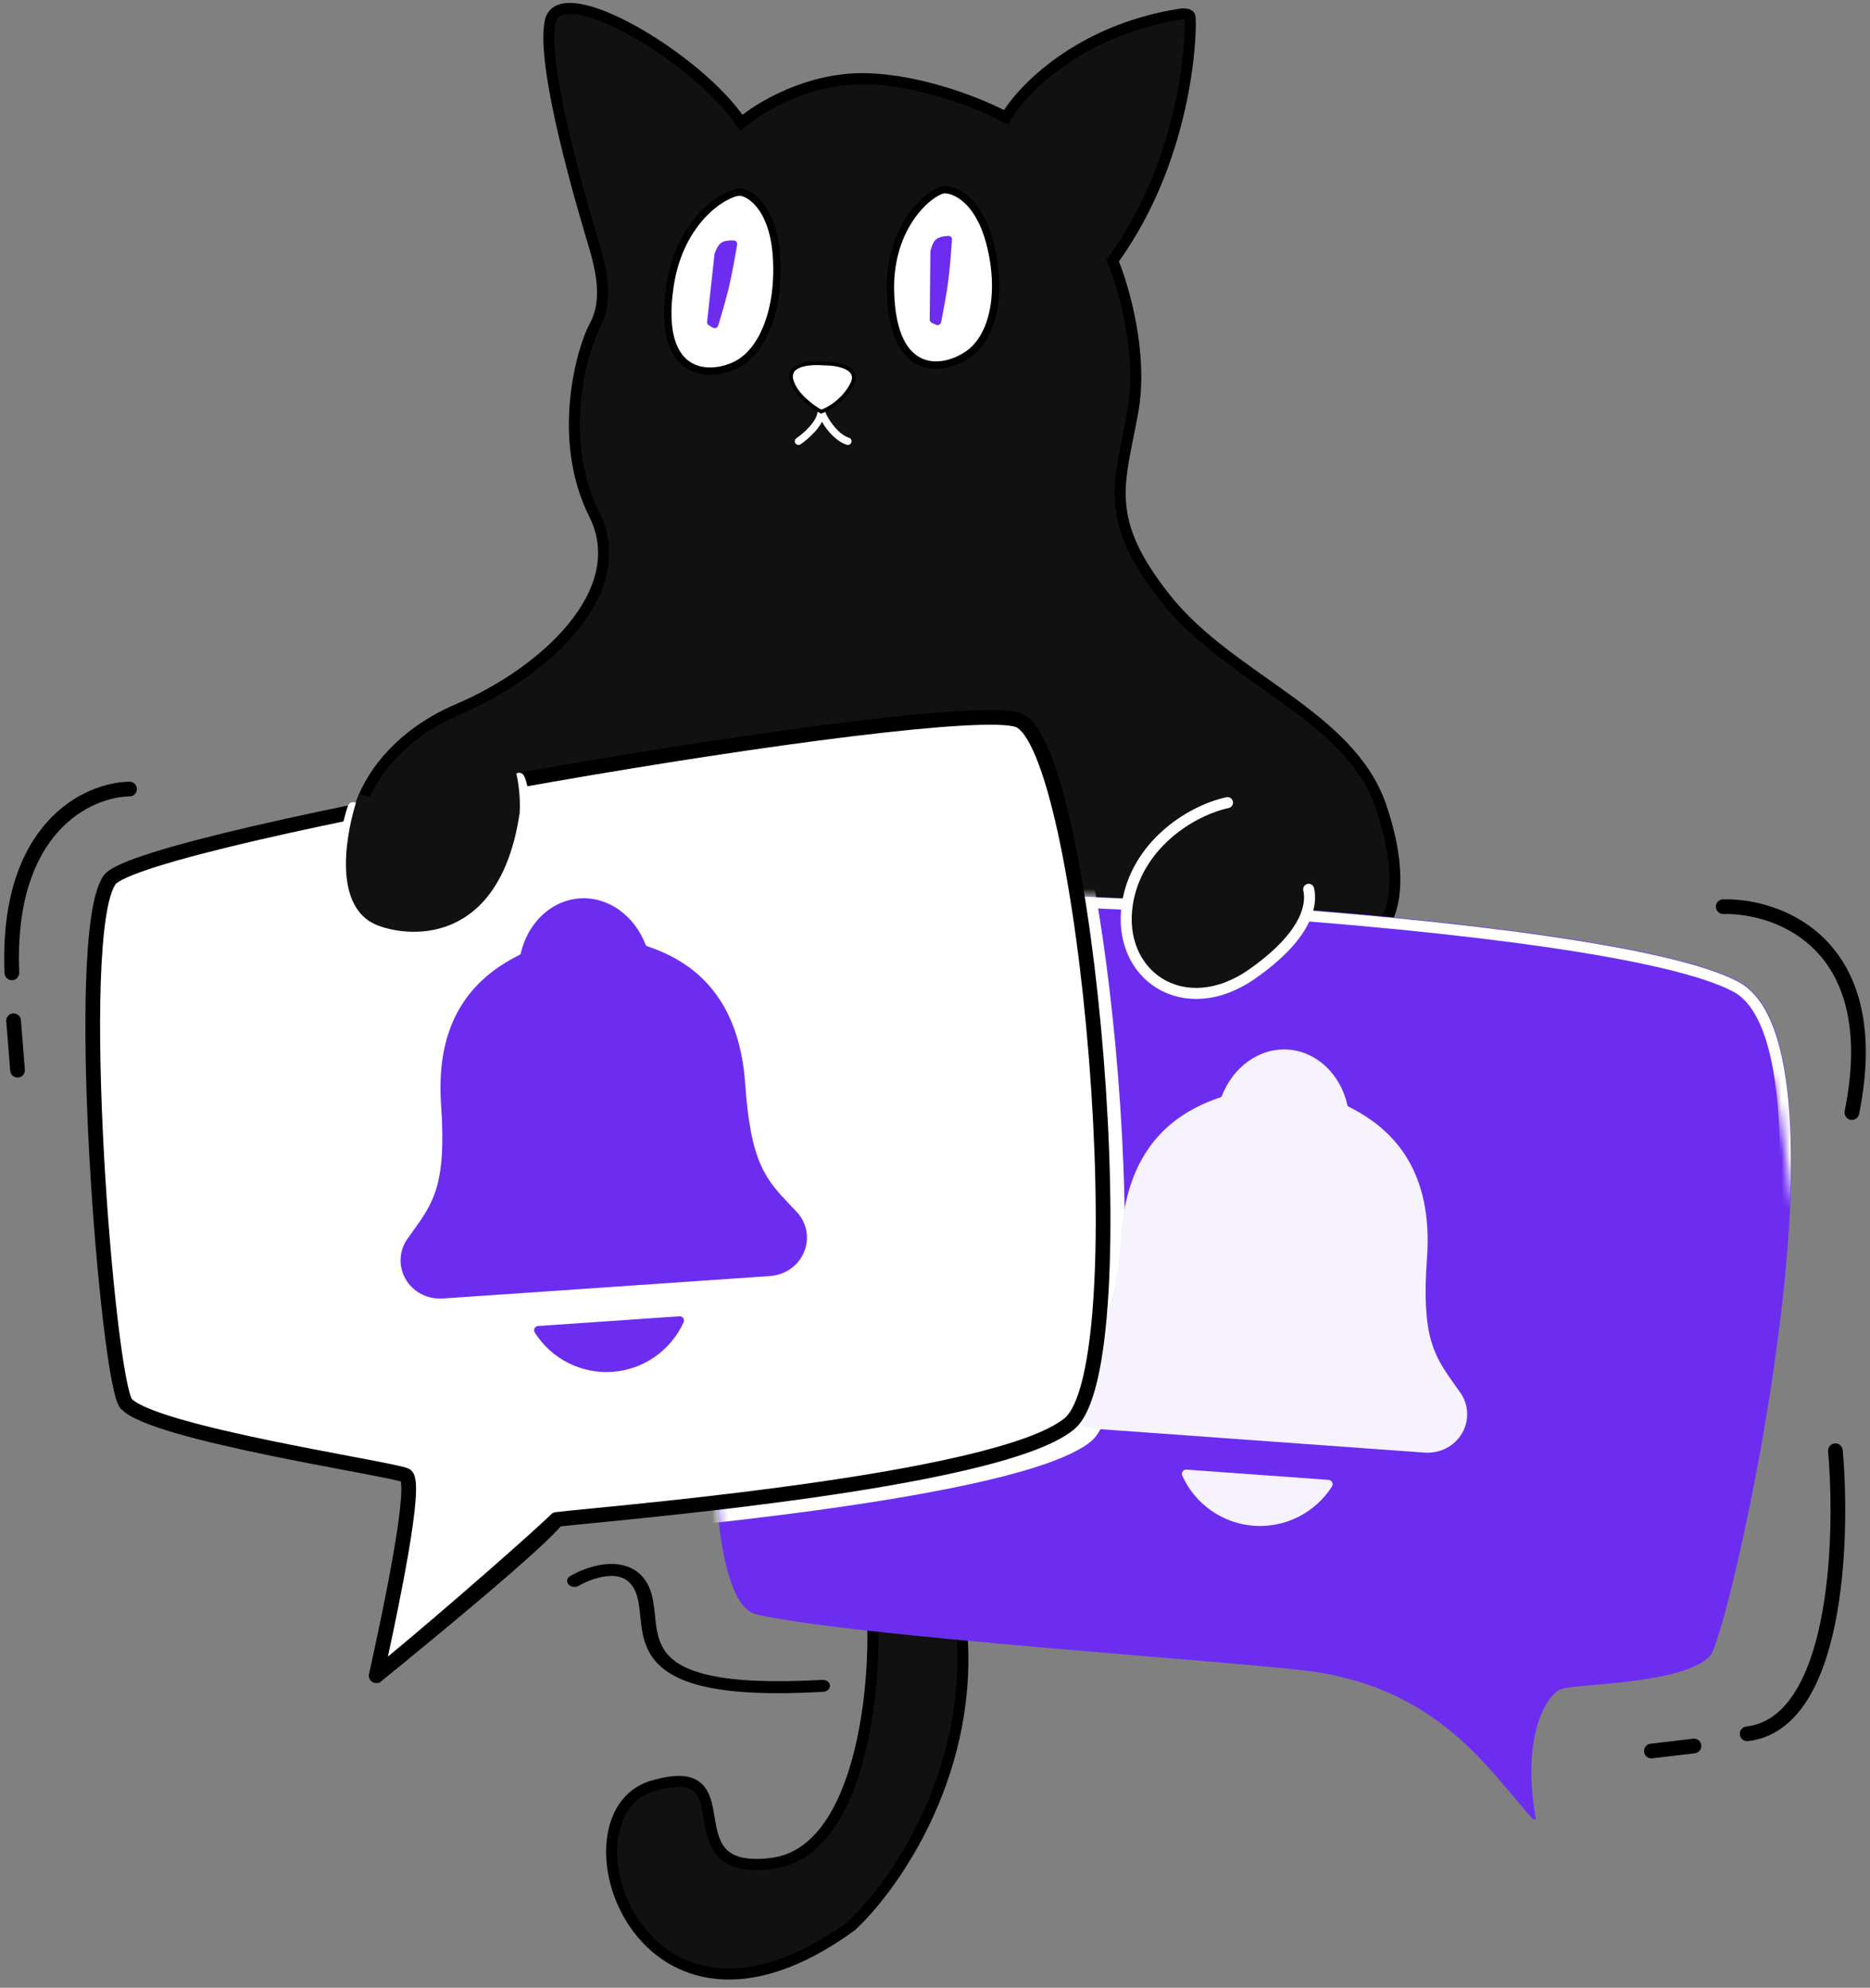 <svg xmlns="http://www.w3.org/2000/svg" width="222" height="236" viewBox="0 0 222 236" fill="none">
  <rect x="0" y="0" width="222" height="236" fill="#808080" stroke="none"/>
  <g clip-path="url(#clip0_2522_29467)">
    <path d="M91.637 221.236C101.757 219.954 103.837 201.98 103.613 193.153L114.07 192.562C115.959 210.037 106.199 223.907 101.082 228.657C75.867 247.042 65.746 215.501 77.469 212.044C89.191 208.586 78.987 222.838 91.637 221.236Z" fill="#111111"/>
    <path d="M103.613 193.153C103.837 201.98 101.757 219.954 91.637 221.236C78.987 222.838 89.191 208.586 77.469 212.044C65.746 215.501 75.867 247.042 101.082 228.657C106.199 223.907 115.959 210.037 114.07 192.562" stroke="black" stroke-width="1.309"/>
    <path d="M102.847 9.345C96.039 9.17 90.118 12.764 88.008 14.582C82.989 6.945 66.404 -2.876 65.313 2.58C64.222 8.036 69.241 24.839 70.55 29.204C71.859 33.568 71.859 36.405 70.55 38.806C69.241 41.206 65.967 51.899 70.55 61.065C75.133 70.23 64.658 79.832 54.401 84.196C46.196 87.688 43.126 93.798 42.617 96.417L124.67 108.856L163.95 110.165C165.187 109.001 166.918 104.491 163.95 95.762C160.241 84.851 146.056 80.705 138.418 71.103C130.78 61.501 132.962 57.355 134.49 48.844C135.712 42.035 133.399 34.077 132.09 30.949C141.473 18.074 141.473 2.362 141.255 1.925C141.08 1.576 140.309 1.634 139.946 1.707C128.074 3.628 121.324 10.654 119.433 13.928C116.741 12.473 109.656 9.52 102.847 9.345Z" fill="#111111" stroke="black" stroke-width="1.309"/>
    <path d="M94.793 52.389C95.677 51.792 97.456 50.243 97.502 48.83C97.702 49.706 99.097 51.901 100.654 52.389" stroke="white" stroke-width="0.873" stroke-linecap="round"/>
    <path d="M79.53 34.026C80.727 25.904 86.264 22.808 87.824 22.808C88.725 22.808 91.762 24.299 92.18 30.445C92.597 36.591 90.628 41.723 87.347 43.334C84.065 44.945 77.956 44.699 79.53 34.026Z" fill="white" stroke="black" stroke-width="0.873"/>
    <path d="M105.713 34.611C105.508 26.724 110.43 22.816 111.965 22.54C112.852 22.38 116.094 23.251 117.552 28.984C119.01 34.718 117.946 39.916 114.991 42.021C112.036 44.125 105.982 44.976 105.713 34.611Z" fill="white" stroke="black" stroke-width="0.873"/>
    <path fill-rule="evenodd" clip-rule="evenodd" d="M215.623 112.954C212.361 109.537 207.803 108.452 204.593 108.521C204.111 108.532 203.712 108.149 203.701 107.667C203.691 107.185 204.073 106.786 204.555 106.776C208.111 106.699 213.197 107.884 216.886 111.749C220.613 115.653 222.752 122.119 220.706 132.262C220.61 132.735 220.15 133.041 219.677 132.946C219.205 132.85 218.899 132.39 218.994 131.917C220.963 122.158 218.847 116.332 215.623 112.954Z" fill="black"/>
    <path fill-rule="evenodd" clip-rule="evenodd" d="M217.814 171.375C218.294 171.332 218.718 171.687 218.76 172.167C219.238 177.564 219.285 185.75 217.857 192.773C217.143 196.281 216.049 199.563 214.408 202.066C212.757 204.586 210.508 206.375 207.515 206.718C207.037 206.773 206.604 206.429 206.549 205.95C206.494 205.471 206.837 205.039 207.316 204.984C209.649 204.716 211.49 203.335 212.948 201.109C214.417 198.868 215.454 195.829 216.146 192.425C217.529 185.623 217.49 177.617 217.021 172.321C216.979 171.841 217.334 171.417 217.814 171.375Z" fill="black"/>
    <path fill-rule="evenodd" clip-rule="evenodd" d="M201.971 207.195C202.028 207.674 201.685 208.108 201.207 208.164L196.147 208.761C195.668 208.818 195.234 208.476 195.178 207.997C195.121 207.518 195.464 207.084 195.942 207.028L201.002 206.43C201.481 206.374 201.915 206.716 201.971 207.195Z" fill="black"/>
    <path d="M66.66 180.755C64.914 183.199 51.675 194.139 45.273 199.304C47.019 191.375 50.162 175.518 48.765 175.518C47.019 175.518 17.777 169.407 15.595 167.007C13.413 164.606 11.449 107.868 13.631 104.813C15.813 101.757 115.542 83.863 121.434 85.827C127.326 87.791 136.055 162.424 127.545 169.407C119.034 176.39 71.897 180.1 66.66 180.755Z" stroke="black" stroke-width="0.436"/>
    <path d="M89.788 191.666C100.917 194.285 146.308 197.207 155.692 198.431C170.671 200.571 176.509 209.785 181.879 215.889C181.985 216.01 182.315 216.107 182.315 215.889C180.57 205.851 183.703 201.336 185.152 200.613C186.715 199.834 199.811 200.112 203.047 196.552C205.229 194.152 221.167 124.632 206.538 116.596C191.044 108.086 103.99 104.123 95.776 106.861C87.562 109.6 79.072 189.144 89.788 191.666Z" fill="#6D2DF0"/>
    <mask id="mask0_2522_29467" style="mask-type:alpha" maskUnits="userSpaceOnUse" x="84" y="104" width="136" height="40">
      <path d="M91.486 121.993C106.412 122.481 189.989 124.559 202.574 124.788C211.521 119.332 211.303 135.044 212.612 141.373C212.83 145.519 216.54 143.555 216.977 130.243C214.636 128.371 217.435 123.796 219.378 123.661C221.474 123.516 212.637 121.183 216.977 120.519C219.903 120.071 209.513 106.272 189.894 104.774C169.115 103.187 110.532 105.67 99.517 106.18C88.501 106.691 77.115 121.522 91.486 121.993Z" fill="#6D2DF0"/>
    </mask>
    <g mask="url(#mask0_2522_29467)">
      <path d="M155.161 197.774L155.169 197.775C168.682 199.686 175.007 207.176 179.981 213.069C180.352 213.507 180.715 213.937 181.073 214.356C180.511 210.081 180.863 206.862 181.566 204.557C181.96 203.263 182.466 202.254 182.984 201.51C183.495 200.778 184.044 200.265 184.545 200.018C184.851 199.867 185.335 199.776 185.838 199.705C186.375 199.628 187.048 199.56 187.805 199.49C188.152 199.459 188.517 199.426 188.898 199.393C190.191 199.278 191.658 199.149 193.16 198.967C195.104 198.732 197.074 198.414 198.751 197.941C200.453 197.461 201.74 196.85 202.428 196.102C202.428 196.102 202.427 196.102 202.429 196.1C202.438 196.086 202.484 196.018 202.563 195.85C202.646 195.671 202.746 195.427 202.86 195.115C203.088 194.492 203.362 193.634 203.672 192.568C204.289 190.439 205.038 187.509 205.83 184.027C207.415 177.065 209.168 167.922 210.392 158.605C211.616 149.282 212.306 139.817 211.776 132.198C211.511 128.387 210.943 125.071 210.002 122.477C209.059 119.875 207.771 118.082 206.124 117.186C204.248 116.167 201.234 115.19 197.327 114.275C193.434 113.364 188.703 112.525 183.426 111.764C172.874 110.242 160.174 109.036 147.695 108.181C135.217 107.326 122.971 106.822 113.33 106.703C108.509 106.643 104.345 106.68 101.132 106.816C99.525 106.884 98.163 106.977 97.079 107.094C95.982 107.213 95.21 107.352 94.762 107.501C94.444 107.605 94.026 107.937 93.538 108.631C93.061 109.309 92.57 110.256 92.076 111.454C91.088 113.847 90.125 117.147 89.227 121.072C87.434 128.915 85.926 139.16 85.014 149.409C84.102 159.659 83.788 169.882 84.373 177.685C84.666 181.592 85.181 184.856 85.943 187.204C86.324 188.378 86.756 189.291 87.229 189.935C87.701 190.577 88.181 190.912 88.657 191.022C94.22 192.318 108.434 193.699 122.511 194.912C127.042 195.303 131.556 195.675 135.751 196.021C144.545 196.748 151.94 197.358 155.161 197.774Z" fill="#6D2DF0" stroke="white" stroke-width="1.309" stroke-linejoin="round"/>
    </g>
    <mask id="mask1_2522_29467" style="mask-type:alpha" maskUnits="userSpaceOnUse" x="84" y="106" width="129" height="111">
      <path d="M89.79 191.667C100.919 194.286 146.31 197.208 155.694 198.432C170.673 200.572 176.511 209.786 181.881 215.89C181.987 216.011 182.317 216.108 182.317 215.89C180.572 205.852 183.705 201.337 185.154 200.614C186.716 199.835 199.813 200.113 203.049 196.553C205.231 194.153 221.169 124.633 206.54 116.597C191.046 108.087 103.992 104.124 95.778 106.862C87.564 109.601 79.074 189.145 89.79 191.667Z" fill="#6D2DF0"/>
    </mask>
    <g mask="url(#mask1_2522_29467)">
      <path d="M68.63 182.485C66.37 184.736 53.645 195.87 47.244 201.035C48.99 193.106 52.185 177.971 50.736 177.248C49.173 176.469 20.801 172.297 17.565 168.737C15.383 166.337 11.032 112.94 15.601 106.543C19.294 101.374 115.19 84.819 123.405 87.557C131.619 90.296 138.026 164.154 129.515 171.138C121.004 178.121 73.867 181.831 68.63 182.485Z" fill="white"/>
    </g>
    <path d="M173.352 165.33C173.161 165.062 172.974 164.795 172.789 164.537C170.256 160.978 168.723 158.83 169.41 149.324C169.766 144.402 168.881 140.279 166.779 137.082C165.229 134.721 163.039 132.856 160.081 131.381C160.043 131.357 160.01 131.326 159.983 131.289C159.152 127.538 156.329 124.861 152.945 124.617C149.56 124.372 146.383 126.615 145.021 130.204C144.989 130.235 144.952 130.26 144.913 130.278C137.586 132.693 133.722 138.062 133.098 146.694C132.41 156.204 130.586 158.11 127.565 161.263C127.346 161.492 127.122 161.725 126.894 161.967C126.306 162.58 125.905 163.349 125.741 164.183C125.576 165.017 125.653 165.881 125.964 166.672C126.624 168.369 128.21 169.507 130.104 169.644L169.084 172.462C170.97 172.599 172.691 171.701 173.591 170.124C174.013 169.386 174.216 168.542 174.173 167.692C174.131 166.842 173.846 166.022 173.352 165.33ZM148.857 181.152C150.681 181.282 152.506 180.917 154.138 180.094C155.771 179.271 157.15 178.022 158.131 176.478C158.177 176.404 158.203 176.319 158.207 176.232C158.211 176.145 158.192 176.058 158.152 175.981C158.113 175.903 158.054 175.836 157.981 175.788C157.908 175.74 157.824 175.711 157.737 175.705L140.855 174.484C140.768 174.478 140.68 174.494 140.601 174.531C140.522 174.568 140.454 174.625 140.404 174.697C140.353 174.768 140.322 174.851 140.313 174.938C140.304 175.025 140.318 175.113 140.353 175.193C141.101 176.861 142.286 178.296 143.784 179.345C145.281 180.394 147.034 181.019 148.857 181.152Z" fill="#F6F2FE"/>
    <path d="M66.05 180.403C63.789 182.654 51.065 193.788 44.664 198.953C46.41 191.024 49.605 175.889 48.155 175.166C46.593 174.387 18.221 170.215 14.985 166.655C12.803 164.255 8.452 110.858 13.021 104.461C16.713 99.292 112.61 82.737 120.824 85.475C129.039 88.213 135.446 162.072 126.935 169.056C118.424 176.039 71.287 179.749 66.05 180.403Z" fill="white"/>
    <path fill-rule="evenodd" clip-rule="evenodd" d="M118.32 84.308C119.48 84.336 120.451 84.431 121.098 84.647C121.869 84.904 122.51 85.528 123.048 86.28C123.598 87.049 124.114 88.054 124.6 89.234C125.572 91.597 126.476 94.791 127.292 98.521C128.926 105.99 130.235 115.739 131.02 125.604C131.804 135.469 132.066 145.485 131.595 153.486C131.36 157.484 130.94 161.008 130.301 163.768C129.982 165.149 129.602 166.361 129.152 167.356C128.706 168.341 128.164 169.174 127.486 169.73C126.307 170.698 124.528 171.56 122.387 172.341C120.229 173.128 117.633 173.858 114.765 174.532C109.029 175.881 102.145 177.025 95.383 177.967C85.393 179.36 75.54 180.329 70.083 180.866C68.425 181.029 67.174 181.152 66.446 181.235C63.659 183.926 51.439 194.606 45.21 199.632C44.921 199.864 44.517 199.89 44.202 199.695C43.887 199.5 43.73 199.127 43.809 198.765C44.682 194.801 45.913 189.053 46.745 184.209C47.162 181.783 47.474 179.609 47.594 178.007C47.654 177.201 47.663 176.578 47.622 176.154C47.611 176.042 47.598 175.956 47.585 175.891C47.524 175.874 47.445 175.853 47.346 175.827C47.068 175.757 46.694 175.674 46.233 175.577C45.311 175.383 44.07 175.144 42.604 174.865C42.156 174.78 41.688 174.692 41.202 174.6C38.513 174.091 35.285 173.481 32.02 172.808C28.167 172.014 24.242 171.129 21.07 170.216C19.485 169.759 18.069 169.291 16.936 168.816C15.841 168.357 14.882 167.842 14.337 167.242C14.167 167.055 14.05 166.819 13.968 166.622C13.877 166.407 13.793 166.153 13.712 165.872C13.551 165.31 13.388 164.58 13.227 163.716C12.903 161.987 12.569 159.657 12.246 156.926C11.6 151.462 10.993 144.344 10.598 137.104C10.202 129.866 10.017 122.489 10.219 116.51C10.32 113.523 10.518 110.865 10.839 108.741C11 107.679 11.193 106.734 11.427 105.941C11.657 105.158 11.941 104.468 12.309 103.953C12.523 103.654 12.841 103.409 13.164 103.205C13.502 102.992 13.917 102.78 14.393 102.568C15.344 102.144 16.603 101.691 18.112 101.216C21.135 100.264 25.241 99.198 30.069 98.078C39.728 95.837 52.334 93.366 65.075 91.143C77.816 88.92 90.704 86.943 100.926 85.693C106.036 85.068 110.49 84.624 113.932 84.421C115.652 84.32 117.132 84.279 118.32 84.308ZM47.544 175.744C47.544 175.744 47.546 175.748 47.549 175.755C47.545 175.748 47.544 175.744 47.544 175.744ZM14.095 104.682C13.838 104.844 13.746 104.944 13.729 104.968C13.526 105.253 13.309 105.73 13.102 106.433C12.898 107.126 12.719 107.987 12.565 109.002C12.258 111.031 12.064 113.614 11.964 116.569C11.765 122.476 11.947 129.797 12.341 137.009C12.735 144.218 13.339 151.299 13.98 156.722C14.3 159.435 14.629 161.72 14.943 163.395C15.1 164.234 15.25 164.904 15.39 165.39C15.46 165.634 15.523 165.817 15.577 165.946C15.614 166.034 15.638 166.074 15.643 166.083C15.915 166.372 16.548 166.76 17.611 167.206C18.655 167.643 19.998 168.091 21.553 168.538C24.659 169.433 28.532 170.307 32.372 171.098C35.621 171.768 38.833 172.375 41.523 172.884C42.01 172.976 42.479 173.065 42.929 173.15C44.393 173.428 45.651 173.671 46.592 173.868C47.062 173.967 47.461 174.056 47.772 174.135C48.05 174.205 48.346 174.287 48.543 174.385C48.932 174.578 49.108 174.936 49.192 175.165C49.284 175.417 49.333 175.703 49.36 175.987C49.415 176.559 49.398 177.299 49.335 178.137C49.209 179.825 48.885 182.065 48.466 184.505C47.787 188.459 46.846 193 46.049 196.69C52.779 191.124 63.411 181.797 65.432 179.785C65.569 179.648 65.748 179.561 65.939 179.537C66.658 179.447 68.097 179.306 70.076 179.111C75.563 178.572 85.199 177.624 95.142 176.238C101.883 175.298 108.706 174.164 114.366 172.833C117.196 172.167 119.719 171.456 121.789 170.701C123.875 169.94 125.431 169.159 126.379 168.381C126.765 168.064 127.17 167.501 127.562 166.636C127.949 165.781 128.296 164.688 128.6 163.375C129.208 160.749 129.62 157.335 129.852 153.384C130.317 145.487 130.06 135.557 129.279 125.743C128.499 115.928 127.198 106.262 125.587 98.894C124.78 95.206 123.902 92.126 122.985 89.898C122.526 88.784 122.07 87.914 121.628 87.296C121.175 86.662 120.803 86.389 120.546 86.303C120.167 86.177 119.426 86.081 118.277 86.053C117.157 86.026 115.73 86.065 114.034 86.164C110.645 86.363 106.231 86.803 101.138 87.426C90.954 88.671 78.097 90.643 65.375 92.863C52.653 95.082 40.08 97.547 30.463 99.779C25.652 100.895 21.597 101.949 18.637 102.881C17.154 103.348 15.967 103.778 15.104 104.163C14.671 104.356 14.338 104.529 14.095 104.682Z" fill="black"/>
    <path fill-rule="evenodd" clip-rule="evenodd" d="M72.443 187.111C71.113 187.151 69.653 187.726 68.707 188.278C68.314 188.506 67.769 188.432 67.489 188.112C67.209 187.792 67.299 187.348 67.692 187.119C68.782 186.484 70.573 185.742 72.379 185.688C73.301 185.66 74.263 185.811 75.121 186.279C75.981 186.749 76.657 187.493 77.098 188.533C77.525 189.537 77.644 190.706 77.755 191.803C77.784 192.084 77.812 192.36 77.844 192.627C78.013 194.003 78.299 195.264 79.18 196.333C80.901 198.419 85.269 200.158 97.598 199.446C98.079 199.418 98.496 199.713 98.53 200.106C98.564 200.498 98.202 200.838 97.721 200.866C85.39 201.578 80.047 199.935 77.731 197.127C76.594 195.749 76.28 194.185 76.107 192.769C76.067 192.439 76.034 192.122 76.003 191.816C75.892 190.747 75.796 189.817 75.449 188.999C75.105 188.188 74.632 187.726 74.15 187.462C73.665 187.198 73.088 187.091 72.443 187.111Z" fill="black"/>
    <path fill-rule="evenodd" clip-rule="evenodd" d="M16.248 93.67C16.255 94.152 15.87 94.548 15.388 94.555C13.14 94.588 9.71 95.631 6.924 98.724C4.15 101.802 1.938 106.998 2.281 115.47C2.3 115.951 1.926 116.358 1.444 116.377C0.962 116.397 0.556 116.022 0.536 115.54C0.18 106.729 2.478 101.05 5.626 97.555C8.761 94.077 12.663 92.849 15.362 92.81C15.844 92.803 16.241 93.188 16.248 93.67Z" fill="black"/>
    <path fill-rule="evenodd" clip-rule="evenodd" d="M1.542 120.319C2.022 120.28 2.443 120.639 2.481 121.119L2.952 126.993C2.99 127.473 2.632 127.894 2.152 127.932C1.671 127.971 1.25 127.613 1.212 127.132L0.741 121.259C0.703 120.778 1.061 120.357 1.542 120.319Z" fill="black"/>
    <path d="M41.922 95.894C40.653 99.601 39.555 107.55 44.561 109.639C47.819 111 59.795 113.096 62.271 97.128C62.448 95.085 61.866 92.815 61.625 92.404" stroke="white" stroke-width="1.309" stroke-linecap="round"/>
    <path d="M44.898 109.183C40.127 107.146 41.722 98.989 42.931 95.375L49.37 91.14L60.483 91.425C60.712 91.826 60.944 94.985 61.031 96.515C58.672 112.083 48.002 110.509 44.898 109.183Z" fill="#111111"/>
    <path d="M43.655 95.238L43.863 94.617L42.621 94.201L42.413 94.822L43.655 95.238ZM61.031 96.516L61.678 96.614L61.682 96.593L61.683 96.571L61.031 96.516ZM61.052 91.102C60.873 90.787 60.473 90.678 60.159 90.858C59.845 91.037 59.736 91.437 59.915 91.751L61.052 91.102ZM42.413 94.822C41.795 96.67 41.047 99.774 41.069 102.703C41.09 105.583 41.868 108.601 44.64 109.785L45.154 108.581C43.157 107.728 42.398 105.476 42.378 102.693C42.358 99.958 43.064 97.004 43.655 95.238L42.413 94.822ZM44.64 109.785C46.303 110.495 49.936 111.263 53.494 109.79C57.114 108.292 60.475 104.556 61.678 96.614L60.384 96.418C59.228 104.043 56.075 107.304 52.994 108.58C49.852 109.88 46.597 109.197 45.154 108.581L44.64 109.785ZM61.683 96.571C61.774 95.51 61.688 94.286 61.556 93.288C61.489 92.786 61.409 92.331 61.329 91.969C61.289 91.789 61.248 91.626 61.206 91.49C61.17 91.367 61.12 91.22 61.052 91.102L59.915 91.751C59.904 91.732 59.92 91.757 59.953 91.867C59.982 91.963 60.015 92.092 60.05 92.252C60.121 92.571 60.195 92.989 60.258 93.461C60.384 94.41 60.458 95.53 60.379 96.46L61.683 96.571Z" fill="#111111"/>
    <path d="M133.838 107.33C134.885 100.521 141.095 96.317 145.724 95.293L155.36 105.582C155.796 107.473 155.136 111.083 148.677 115.622C140.603 121.296 132.528 115.841 133.838 107.33Z" fill="#111111"/>
    <path d="M145.724 95.293C141.095 96.317 134.885 100.521 133.838 107.33C132.528 115.841 140.603 121.296 148.677 115.622C155.136 111.083 155.796 107.473 155.36 105.582" stroke="white" stroke-width="1.309" stroke-linecap="round"/>
    <path d="M101.136 45.63C102.167 43.644 99.393 43.158 97.877 43.164C96.492 43.044 93.392 43.086 93.985 45.189C94.459 46.871 96.513 48.347 97.481 48.875C98.27 48.621 100.105 47.617 101.136 45.63Z" fill="white" stroke="black" stroke-width="0.436"/>
    <path d="M94.582 143.89C94.356 143.653 94.134 143.416 93.917 143.188C90.927 140.039 89.119 138.138 88.469 128.686C88.133 123.793 86.687 119.858 84.172 117.005C82.318 114.897 79.902 113.367 76.785 112.328C76.745 112.309 76.708 112.283 76.677 112.251C75.335 108.675 72.184 106.434 68.818 106.665C65.453 106.896 62.639 109.547 61.799 113.269C61.772 113.304 61.739 113.334 61.703 113.358C54.828 116.756 51.774 122.58 52.364 131.162C53.013 140.618 51.484 142.748 48.95 146.272C48.766 146.528 48.578 146.788 48.387 147.059C47.894 147.745 47.607 148.557 47.561 149.401C47.515 150.245 47.712 151.084 48.128 151.819C49.014 153.397 50.734 154.296 52.617 154.167L91.375 151.505C93.25 151.377 94.819 150.253 95.484 148.576C95.798 147.79 95.879 146.931 95.719 146.101C95.559 145.27 95.164 144.503 94.582 143.89ZM72.679 162.878C74.492 162.752 76.237 162.138 77.73 161.101C79.222 160.063 80.405 158.641 81.154 156.985C81.19 156.906 81.204 156.819 81.195 156.732C81.187 156.646 81.156 156.563 81.107 156.492C81.057 156.421 80.99 156.364 80.911 156.327C80.833 156.29 80.746 156.273 80.66 156.279L63.874 157.432C63.787 157.438 63.703 157.466 63.63 157.513C63.558 157.561 63.499 157.627 63.459 157.704C63.419 157.781 63.4 157.867 63.404 157.954C63.407 158.041 63.433 158.125 63.479 158.199C64.447 159.737 65.814 160.984 67.434 161.807C69.053 162.631 70.866 163.001 72.679 162.878Z" fill="#6D2DF0"/>
    <path d="M85.712 29.025C85.868 28.904 86.102 28.829 86.373 28.791C86.639 28.753 86.917 28.754 87.138 28.767C87.237 28.772 87.318 28.864 87.298 28.986C87.136 29.954 86.726 32.337 86.341 33.97C85.983 35.489 85.352 37.618 85.054 38.598C85.014 38.731 84.859 38.792 84.737 38.719L84.269 38.44C84.195 38.396 84.154 38.314 84.163 38.229L85.035 30.236C85.036 30.222 85.039 30.211 85.042 30.202C85.069 30.117 85.148 29.887 85.269 29.643C85.393 29.392 85.546 29.154 85.712 29.025Z" fill="#6D2DF0" stroke="#6D2DF0" stroke-width="0.436"/>
    <path d="M111.225 28.624C111.369 28.487 111.595 28.39 111.86 28.325C112.121 28.261 112.398 28.235 112.619 28.226C112.718 28.222 112.808 28.305 112.8 28.429C112.734 29.408 112.56 31.82 112.338 33.482C112.131 35.029 111.712 37.209 111.513 38.214C111.486 38.351 111.337 38.427 111.209 38.367L110.715 38.134C110.638 38.098 110.589 38.02 110.59 37.935L110.671 29.895C110.671 29.881 110.672 29.87 110.674 29.86C110.693 29.773 110.749 29.537 110.845 29.282C110.944 29.019 111.073 28.768 111.225 28.624Z" fill="#6D2DF0" stroke="#6D2DF0" stroke-width="0.436"/>
  </g>
  <defs>
    <clipPath id="clip0_2522_29467">
      <rect width="222" height="236" fill="white"/>
    </clipPath>
  </defs>
</svg>